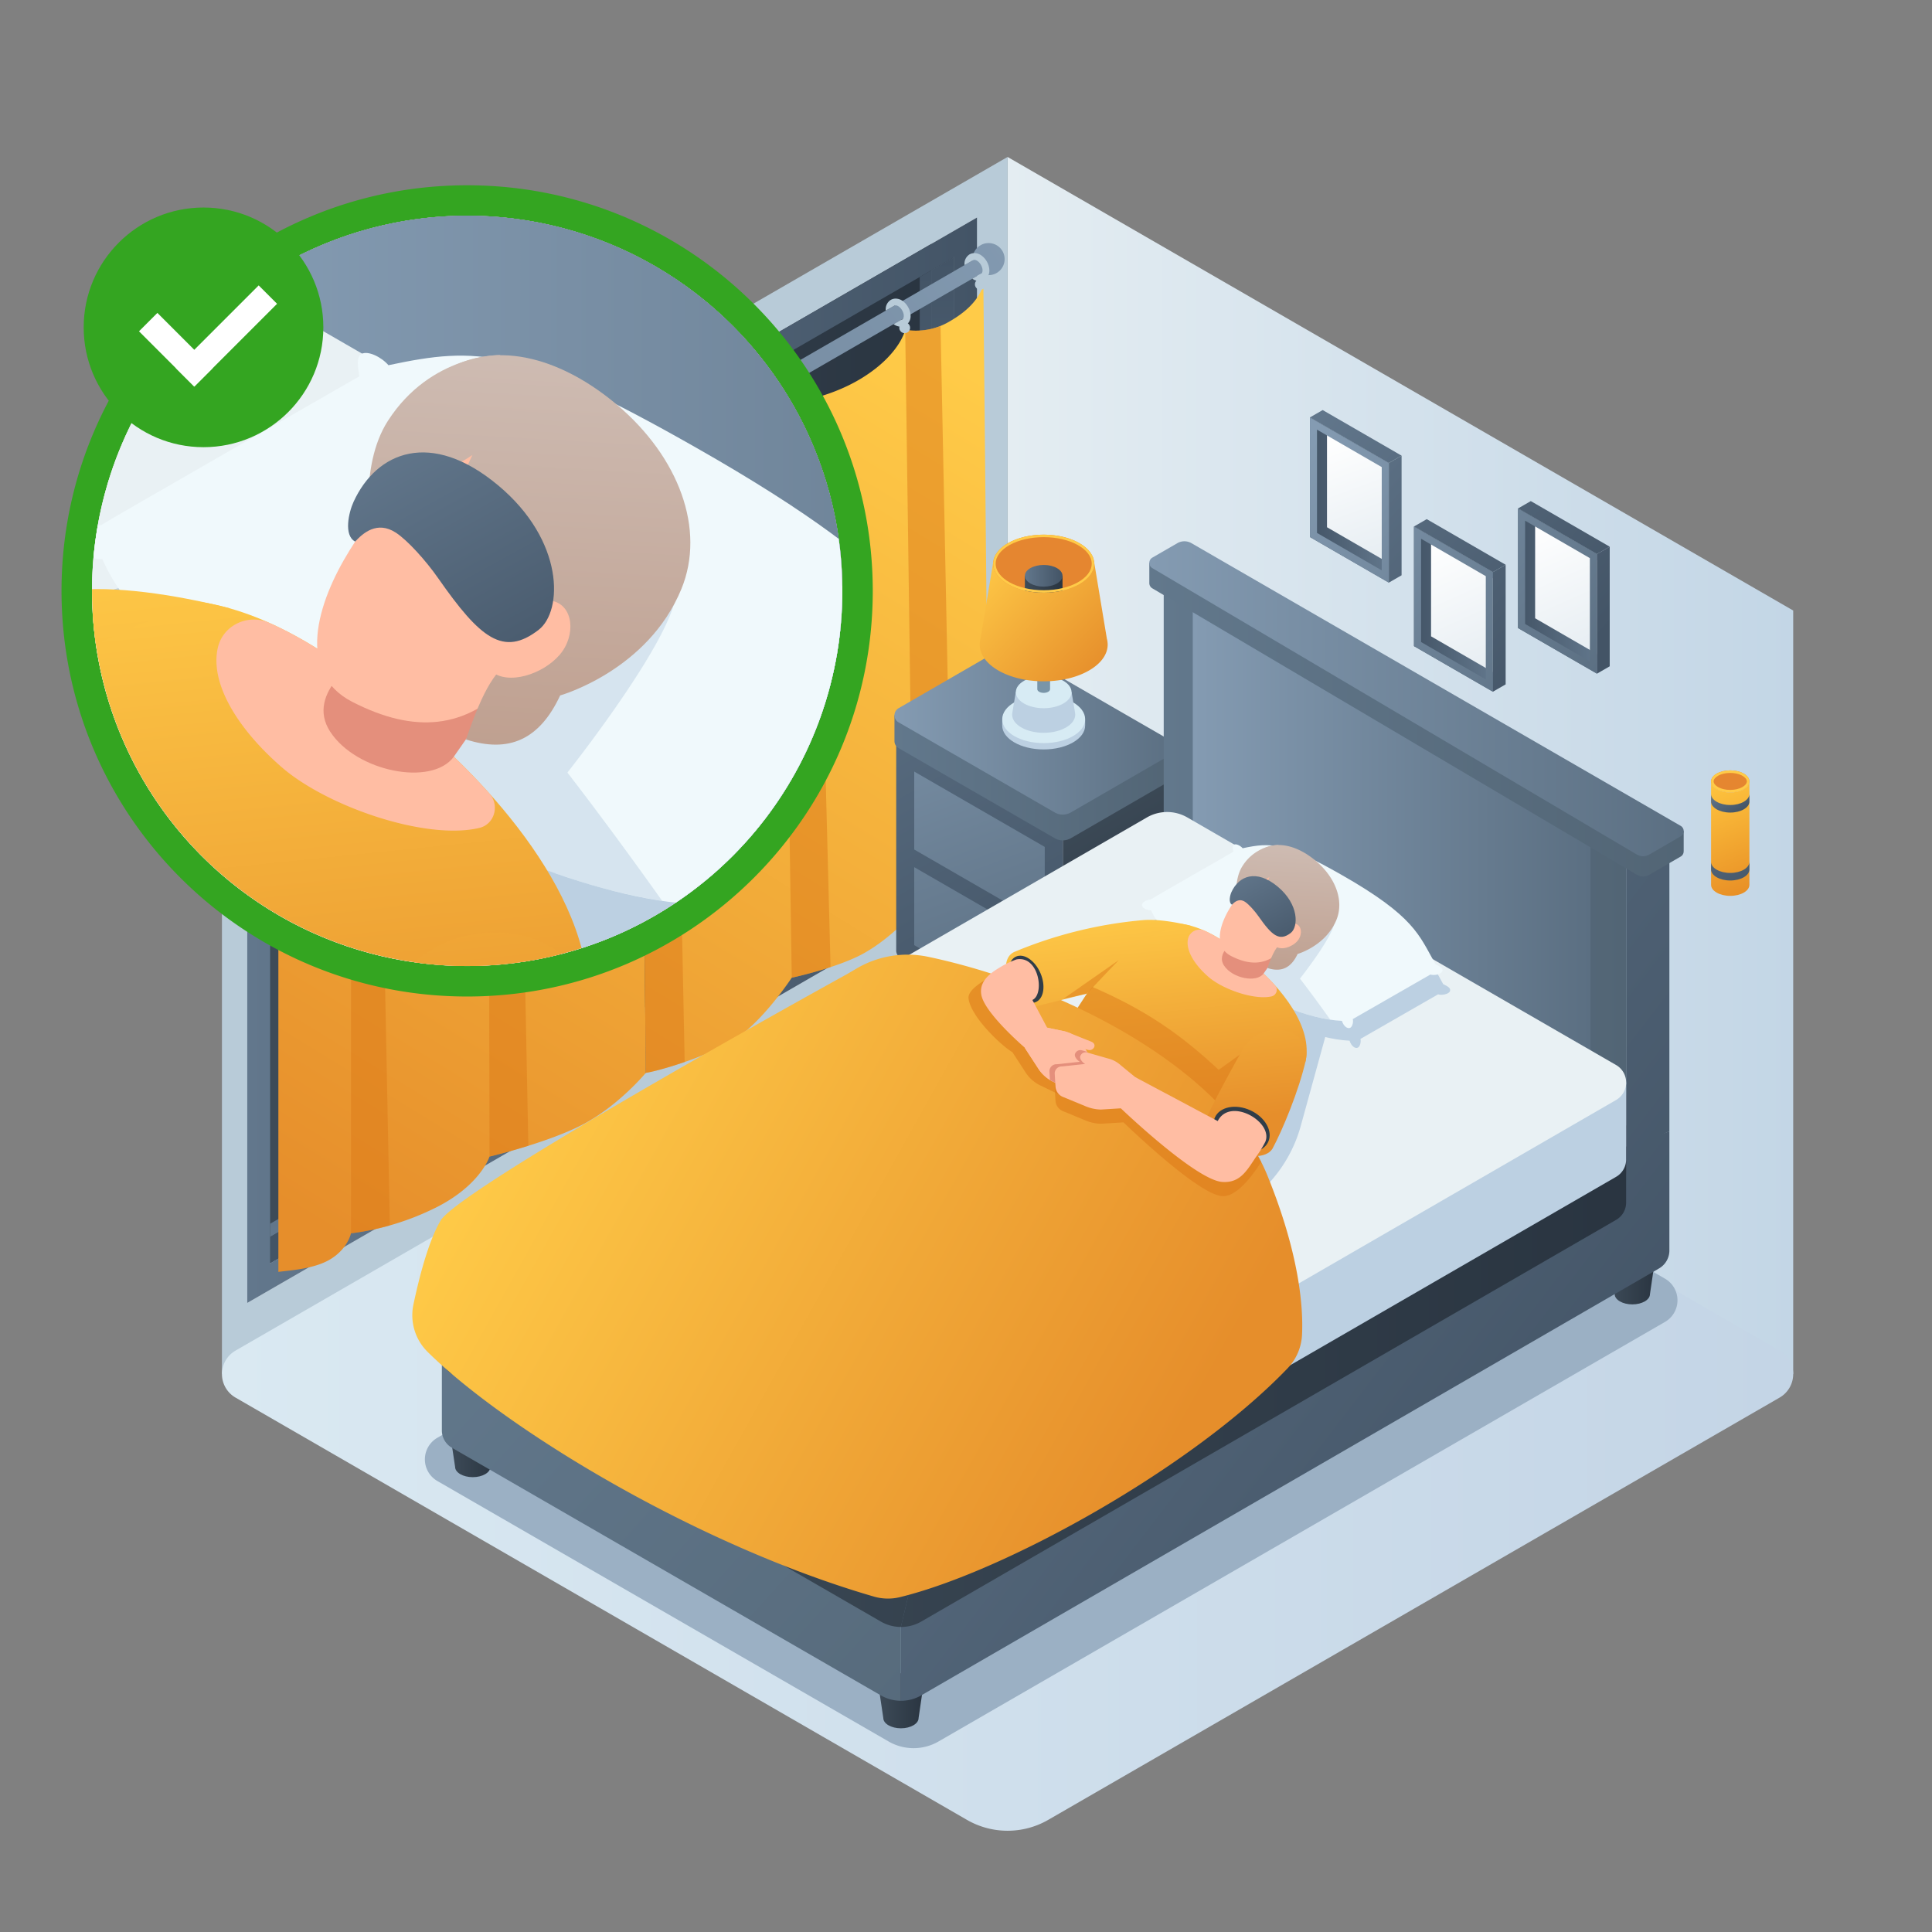 <svg id="Layer_1" data-name="Layer 1" xmlns="http://www.w3.org/2000/svg" xmlns:xlink="http://www.w3.org/1999/xlink" viewBox="0 0 1000 1000">
  <rect x="0" y="0" width="1000" height="1000" fill="#808080" stroke="none"/>
  <defs>
    <style>
      .cls-1 {
        fill: none;
      }

      .cls-2 {
        fill: url(#linear-gradient);
      }

      .cls-3 {
        fill: #b8cbd8;
      }

      .cls-4 {
        fill: url(#linear-gradient-2);
      }

      .cls-5 {
        fill: #9bb0c4;
      }

      .cls-6, .cls-83 {
        fill: #fff;
      }

      .cls-6 {
        opacity: 0.7;
      }

      .cls-7 {
        fill: url(#linear-gradient-3);
      }

      .cls-8 {
        fill: url(#linear-gradient-4);
      }

      .cls-9 {
        fill: url(#linear-gradient-5);
      }

      .cls-10 {
        fill: url(#linear-gradient-6);
      }

      .cls-11 {
        fill: url(#linear-gradient-7);
      }

      .cls-12 {
        fill: url(#linear-gradient-8);
      }

      .cls-13 {
        fill: url(#linear-gradient-9);
      }

      .cls-14 {
        fill: url(#linear-gradient-10);
      }

      .cls-15 {
        fill: url(#linear-gradient-11);
      }

      .cls-16 {
        fill: url(#linear-gradient-12);
      }

      .cls-17, .cls-56 {
        fill: #dd7b19;
      }

      .cls-17, .cls-53 {
        opacity: 0.5;
      }

      .cls-18 {
        fill: url(#linear-gradient-13);
      }

      .cls-19 {
        fill: url(#linear-gradient-14);
      }

      .cls-20 {
        fill: url(#linear-gradient-15);
      }

      .cls-21 {
        fill: url(#linear-gradient-16);
      }

      .cls-22 {
        fill: #2e3e59;
      }

      .cls-23 {
        fill: #4f4f4f;
      }

      .cls-24 {
        fill: url(#linear-gradient-17);
      }

      .cls-25 {
        fill: url(#linear-gradient-18);
      }

      .cls-26 {
        fill: url(#linear-gradient-19);
      }

      .cls-27 {
        fill: url(#linear-gradient-20);
      }

      .cls-28 {
        fill: url(#linear-gradient-21);
      }

      .cls-29 {
        fill: url(#linear-gradient-22);
      }

      .cls-30, .cls-53 {
        fill: #bcd0e2;
      }

      .cls-31 {
        fill: #d7ebf4;
      }

      .cls-32 {
        fill: #7995a8;
      }

      .cls-33 {
        fill: url(#linear-gradient-23);
      }

      .cls-34 {
        fill: #e58630;
      }

      .cls-35 {
        fill: url(#linear-gradient-24);
      }

      .cls-36 {
        fill: url(#linear-gradient-25);
      }

      .cls-37 {
        fill: #ffcb48;
      }

      .cls-38 {
        fill: #34a521;
      }

      .cls-39 {
        fill: #e2e2e2;
      }

      .cls-40 {
        clip-path: url(#clip-path);
      }

      .cls-41 {
        fill: url(#linear-gradient-26);
      }

      .cls-42 {
        fill: url(#linear-gradient-27);
      }

      .cls-43 {
        fill: url(#linear-gradient-28);
      }

      .cls-44 {
        fill: url(#linear-gradient-29);
      }

      .cls-45 {
        fill: url(#linear-gradient-30);
      }

      .cls-46 {
        fill: #541510;
        opacity: 0.3;
      }

      .cls-47 {
        fill: url(#linear-gradient-31);
      }

      .cls-48 {
        fill: #e9f1f4;
      }

      .cls-49 {
        fill: #606060;
      }

      .cls-50 {
        fill: url(#linear-gradient-32);
      }

      .cls-51 {
        fill: url(#linear-gradient-33);
      }

      .cls-52 {
        fill: #f0f9fc;
      }

      .cls-54 {
        fill: url(#linear-gradient-34);
      }

      .cls-55 {
        fill: url(#linear-gradient-35);
      }

      .cls-56 {
        opacity: 0.6;
      }

      .cls-57 {
        fill: url(#linear-gradient-36);
      }

      .cls-58 {
        fill: #ffbda3;
      }

      .cls-59 {
        fill: url(#linear-gradient-37);
      }

      .cls-60 {
        fill: #303d49;
      }

      .cls-61 {
        fill: #e48f7c;
      }

      .cls-62 {
        fill: url(#linear-gradient-38);
      }

      .cls-63 {
        fill: url(#linear-gradient-39);
      }

      .cls-64 {
        fill: url(#linear-gradient-40);
      }

      .cls-65 {
        fill: url(#linear-gradient-41);
      }

      .cls-66 {
        fill: url(#linear-gradient-42);
      }

      .cls-67 {
        fill: url(#linear-gradient-43);
      }

      .cls-68 {
        fill: url(#linear-gradient-44);
      }

      .cls-69 {
        fill: url(#linear-gradient-45);
      }

      .cls-70 {
        fill: url(#linear-gradient-46);
      }

      .cls-71 {
        fill: url(#linear-gradient-47);
      }

      .cls-72 {
        fill: url(#linear-gradient-48);
      }

      .cls-73 {
        fill: url(#linear-gradient-49);
      }

      .cls-74 {
        fill: url(#linear-gradient-50);
      }

      .cls-75 {
        fill: url(#linear-gradient-51);
      }

      .cls-76 {
        fill: url(#linear-gradient-52);
      }

      .cls-77 {
        fill: url(#linear-gradient-53);
      }

      .cls-78 {
        fill: url(#linear-gradient-54);
      }

      .cls-79 {
        fill: url(#linear-gradient-55);
      }

      .cls-80 {
        fill: url(#linear-gradient-56);
      }

      .cls-81 {
        fill: url(#linear-gradient-57);
      }

      .cls-82 {
        fill: url(#linear-gradient-58);
      }

      .cls-84 {
        fill: url(#linear-gradient-59);
      }

      .cls-85 {
        fill: url(#linear-gradient-60);
      }

      .cls-86 {
        fill: url(#linear-gradient-61);
      }

      .cls-87 {
        fill: url(#linear-gradient-62);
      }

      .cls-88 {
        fill: url(#linear-gradient-63);
      }

      .cls-89 {
        fill: url(#linear-gradient-64);
      }

      .cls-90 {
        fill: url(#linear-gradient-65);
      }

      .cls-91 {
        fill: url(#linear-gradient-66);
      }

      .cls-92 {
        fill: url(#linear-gradient-67);
      }

      .cls-93 {
        fill: url(#linear-gradient-68);
      }

      .cls-94 {
        fill: #bcbcbc;
      }

      .cls-95 {
        fill: url(#linear-gradient-69);
      }

      .cls-96 {
        fill: url(#linear-gradient-70);
      }

      .cls-97 {
        fill: url(#linear-gradient-71);
      }

      .cls-98 {
        fill: url(#linear-gradient-72);
      }

      .cls-99 {
        fill: url(#linear-gradient-73);
      }

      .cls-100 {
        fill: #ffbea4;
      }

      .cls-101 {
        fill: url(#linear-gradient-74);
      }

      .cls-102 {
        fill: url(#linear-gradient-75);
      }

      .cls-103 {
        fill: url(#linear-gradient-76);
      }

      .cls-104 {
        fill: url(#linear-gradient-77);
      }
    </style>
    <linearGradient id="linear-gradient" x1="521.509" y1="396.228" x2="928.156" y2="396.228" gradientUnits="userSpaceOnUse">
      <stop offset="0" stop-color="#e4edf2"/>
      <stop offset="1" stop-color="#c3d6e6"/>
    </linearGradient>
    <linearGradient id="linear-gradient-2" x1="114.879" y1="711.22" x2="928.156" y2="711.22" gradientUnits="userSpaceOnUse">
      <stop offset="0" stop-color="#dae9f2"/>
      <stop offset="0.993" stop-color="#c4d5e6"/>
    </linearGradient>
    <linearGradient id="linear-gradient-3" x1="127.997" y1="390.079" x2="493.868" y2="390.079" gradientUnits="userSpaceOnUse">
      <stop offset="0" stop-color="#3e4c59"/>
      <stop offset="1" stop-color="#293440"/>
    </linearGradient>
    <linearGradient id="linear-gradient-4" x1="188.942" y1="640.246" x2="188.942" y2="280.782" gradientUnits="userSpaceOnUse">
      <stop offset="0" stop-color="#62778c"/>
      <stop offset="1" stop-color="#435466"/>
    </linearGradient>
    <linearGradient id="linear-gradient-5" x1="310.897" y1="569.844" x2="310.897" y2="210.363" xlink:href="#linear-gradient-4"/>
    <linearGradient id="linear-gradient-6" x1="432.887" y1="499.433" x2="432.887" y2="139.912" xlink:href="#linear-gradient-4"/>
    <linearGradient id="linear-gradient-7" x1="139.82" y1="393.489" x2="493.868" y2="393.489" gradientUnits="userSpaceOnUse">
      <stop offset="0" stop-color="#435466"/>
      <stop offset="1" stop-color="#62778c"/>
    </linearGradient>
    <linearGradient id="linear-gradient-8" x1="127.975" y1="393.488" x2="505.708" y2="393.488" xlink:href="#linear-gradient-4"/>
    <linearGradient id="linear-gradient-9" x1="243.993" y1="590.324" x2="243.993" y2="273.936" xlink:href="#linear-gradient-4"/>
    <linearGradient id="linear-gradient-10" x1="365.955" y1="519.913" x2="365.955" y2="203.517" xlink:href="#linear-gradient-4"/>
    <linearGradient id="linear-gradient-11" x1="487.933" y1="449.488" x2="487.933" y2="133.093" xlink:href="#linear-gradient-4"/>
    <linearGradient id="linear-gradient-12" x1="428.982" y1="146.551" x2="138.955" y2="619.423" gradientUnits="userSpaceOnUse">
      <stop offset="0" stop-color="#ffcb48"/>
      <stop offset="1" stop-color="#e68e2b"/>
    </linearGradient>
    <linearGradient id="linear-gradient-13" x1="514.46" y1="198.978" x2="224.432" y2="671.849" xlink:href="#linear-gradient-12"/>
    <linearGradient id="linear-gradient-14" x1="540.671" y1="111.295" x2="109.412" y2="450.817" gradientUnits="userSpaceOnUse">
      <stop offset="0" stop-color="#849bb2"/>
      <stop offset="1" stop-color="#5b6f82"/>
    </linearGradient>
    <linearGradient id="linear-gradient-15" x1="522.013" y1="87.595" x2="90.754" y2="427.117" xlink:href="#linear-gradient-14"/>
    <linearGradient id="linear-gradient-16" x1="502.556" y1="62.881" x2="71.297" y2="402.403" xlink:href="#linear-gradient-14"/>
    <linearGradient id="linear-gradient-17" x1="546.233" y1="417.483" x2="605.13" y2="516.466" xlink:href="#linear-gradient-3"/>
    <linearGradient id="linear-gradient-18" x1="424.486" y1="290.301" x2="548.103" y2="513.35" xlink:href="#linear-gradient-4"/>
    <linearGradient id="linear-gradient-19" x1="457.526" y1="308.281" x2="536.354" y2="516.698" xlink:href="#linear-gradient-14"/>
    <linearGradient id="linear-gradient-20" x1="441.151" y1="314.474" x2="519.979" y2="522.891" xlink:href="#linear-gradient-14"/>
    <linearGradient id="linear-gradient-21" x1="462.975" y1="402.596" x2="608.093" y2="402.596" gradientUnits="userSpaceOnUse">
      <stop offset="0" stop-color="#62788c"/>
      <stop offset="1" stop-color="#526575"/>
    </linearGradient>
    <linearGradient id="linear-gradient-22" x1="462.975" y1="378.597" x2="608.093" y2="378.597" xlink:href="#linear-gradient-14"/>
    <linearGradient id="linear-gradient-23" x1="507.414" y1="287.561" x2="570.79" y2="346.459" xlink:href="#linear-gradient-12"/>
    <linearGradient id="linear-gradient-24" x1="530.47" y1="302.409" x2="549.954" y2="302.409" xlink:href="#linear-gradient-3"/>
    <linearGradient id="linear-gradient-25" x1="530.47" y1="298.031" x2="549.954" y2="298.031" xlink:href="#linear-gradient-4"/>
    <clipPath id="clip-path">
      <path class="cls-1" d="M435.985,305.844A194.175,194.175,0,1,1,364.939,155.682,193.785,193.785,0,0,1,435.985,305.844Z"/>
    </clipPath>
    <linearGradient id="linear-gradient-26" x1="791.782" y1="882.157" x2="870.281" y2="882.157" xlink:href="#linear-gradient-3"/>
    <linearGradient id="linear-gradient-27" x1="-95.126" y1="-308.543" x2="1189.344" y2="676.497" xlink:href="#linear-gradient-4"/>
    <linearGradient id="linear-gradient-28" x1="73.419" y1="202.777" x2="821.119" y2="202.777" xlink:href="#linear-gradient-21"/>
    <linearGradient id="linear-gradient-29" x1="120.385" y1="219.243" x2="763.446" y2="219.243" xlink:href="#linear-gradient-14"/>
    <linearGradient id="linear-gradient-30" x1="-643.659" y1="406.731" x2="640.811" y2="1391.771" xlink:href="#linear-gradient-4"/>
    <linearGradient id="linear-gradient-31" x1="-1125.11" y1="1042.748" x2="877.75" y2="1042.748" xlink:href="#linear-gradient-3"/>
    <linearGradient id="linear-gradient-32" x1="50.13" y1="-18.918" x2="914.199" y2="-18.918" xlink:href="#linear-gradient-21"/>
    <linearGradient id="linear-gradient-33" x1="50.125" y1="-52.652" x2="914.199" y2="-52.652" xlink:href="#linear-gradient-14"/>
    <linearGradient id="linear-gradient-34" x1="-28.562" y1="285.058" x2="7.597" y2="639.201" xlink:href="#linear-gradient-12"/>
    <linearGradient id="linear-gradient-35" x1="-979.578" y1="530.184" x2="102.258" y2="1133.657" xlink:href="#linear-gradient-12"/>
    <linearGradient id="linear-gradient-36" x1="-38.317" y1="280.247" x2="0.038" y2="655.9" xlink:href="#linear-gradient-12"/>
    <linearGradient id="linear-gradient-37" x1="192.278" y1="274.068" x2="227.848" y2="622.443" xlink:href="#linear-gradient-12"/>
    <linearGradient id="linear-gradient-38" x1="227.384" y1="175.541" x2="215.154" y2="383.986" gradientUnits="userSpaceOnUse">
      <stop offset="0" stop-color="#cebcb3"/>
      <stop offset="1" stop-color="#bfa090"/>
    </linearGradient>
    <linearGradient id="linear-gradient-39" x1="286.867" y1="179.031" x2="274.636" y2="387.476" xlink:href="#linear-gradient-38"/>
    <linearGradient id="linear-gradient-40" x1="-7775.063" y1="354.985" x2="-7687.129" y2="497.243" gradientTransform="matrix(0.999, 0.05, -0.05, 0.999, 7986.233, 260.316)" xlink:href="#linear-gradient-4"/>
    <linearGradient id="linear-gradient-41" x1="884.477" y1="403.415" x2="909.261" y2="466.269" gradientUnits="userSpaceOnUse">
      <stop offset="0.008" stop-color="#ffc63f"/>
      <stop offset="1" stop-color="#e68a23"/>
    </linearGradient>
    <linearGradient id="linear-gradient-42" x1="891.685" y1="407.351" x2="900.142" y2="420.577" xlink:href="#linear-gradient-4"/>
    <linearGradient id="linear-gradient-43" x1="875.311" y1="416.904" x2="905.096" y2="463.484" xlink:href="#linear-gradient-4"/>
    <linearGradient id="linear-gradient-44" x1="678.019" y1="258.808" x2="718.848" y2="258.808" xlink:href="#linear-gradient-7"/>
    <linearGradient id="linear-gradient-45" x1="690.787" y1="224.971" x2="715.373" y2="292.063" gradientUnits="userSpaceOnUse">
      <stop offset="0" stop-color="#fff"/>
      <stop offset="0.989" stop-color="#e6edf2"/>
    </linearGradient>
    <linearGradient id="linear-gradient-46" x1="669.743" y1="232.625" x2="815.179" y2="365.351" xlink:href="#linear-gradient-14"/>
    <linearGradient id="linear-gradient-47" x1="670.051" y1="221.931" x2="811.458" y2="348.892" xlink:href="#linear-gradient-4"/>
    <linearGradient id="linear-gradient-48" x1="682.198" y1="208.402" x2="823.605" y2="335.363" xlink:href="#linear-gradient-4"/>
    <linearGradient id="linear-gradient-49" x1="731.882" y1="315.272" x2="772.711" y2="315.272" xlink:href="#linear-gradient-7"/>
    <linearGradient id="linear-gradient-50" x1="741.585" y1="280.455" x2="771.841" y2="348.254" xlink:href="#linear-gradient-45"/>
    <linearGradient id="linear-gradient-51" x1="666.104" y1="236.612" x2="811.54" y2="369.338" xlink:href="#linear-gradient-14"/>
    <linearGradient id="linear-gradient-52" x1="666.022" y1="226.417" x2="807.43" y2="353.379" xlink:href="#linear-gradient-4"/>
    <linearGradient id="linear-gradient-53" x1="678.169" y1="212.888" x2="819.577" y2="339.85" xlink:href="#linear-gradient-4"/>
    <linearGradient id="linear-gradient-54" x1="785.745" y1="305.926" x2="826.574" y2="305.926" xlink:href="#linear-gradient-7"/>
    <linearGradient id="linear-gradient-55" x1="795.448" y1="271.109" x2="825.704" y2="338.908" xlink:href="#linear-gradient-45"/>
    <linearGradient id="linear-gradient-56" x1="695.233" y1="204.694" x2="840.669" y2="337.419" xlink:href="#linear-gradient-14"/>
    <linearGradient id="linear-gradient-57" x1="694.709" y1="194.467" x2="836.117" y2="321.428" xlink:href="#linear-gradient-4"/>
    <linearGradient id="linear-gradient-58" x1="706.856" y1="180.938" x2="848.263" y2="307.899" xlink:href="#linear-gradient-4"/>
    <linearGradient id="linear-gradient-59" x1="832.29" y1="660.913" x2="857.418" y2="660.913" xlink:href="#linear-gradient-3"/>
    <linearGradient id="linear-gradient-60" x1="232.095" y1="750.337" x2="257.222" y2="750.337" xlink:href="#linear-gradient-3"/>
    <linearGradient id="linear-gradient-61" x1="453.731" y1="880.323" x2="478.859" y2="880.323" xlink:href="#linear-gradient-3"/>
    <linearGradient id="linear-gradient-62" x1="548.389" y1="279.768" x2="959.55" y2="595.081" xlink:href="#linear-gradient-4"/>
    <linearGradient id="linear-gradient-63" x1="602.341" y1="443.442" x2="841.681" y2="443.442" xlink:href="#linear-gradient-21"/>
    <linearGradient id="linear-gradient-64" x1="617.375" y1="448.713" x2="823.22" y2="448.713" xlink:href="#linear-gradient-14"/>
    <linearGradient id="linear-gradient-65" x1="372.803" y1="508.728" x2="783.964" y2="824.041" xlink:href="#linear-gradient-4"/>
    <linearGradient id="linear-gradient-66" x1="242.559" y1="640.814" x2="598.182" y2="961.502" xlink:href="#linear-gradient-21"/>
    <linearGradient id="linear-gradient-67" x1="218.69" y1="712.318" x2="859.809" y2="712.318" xlink:href="#linear-gradient-3"/>
    <linearGradient id="linear-gradient-68" x1="218.69" y1="725.918" x2="859.809" y2="725.918" xlink:href="#linear-gradient-3"/>
    <linearGradient id="linear-gradient-69" x1="594.886" y1="372.477" x2="871.476" y2="372.477" xlink:href="#linear-gradient-21"/>
    <linearGradient id="linear-gradient-70" x1="594.885" y1="361.679" x2="871.476" y2="361.679" xlink:href="#linear-gradient-14"/>
    <linearGradient id="linear-gradient-71" x1="569.697" y1="469.78" x2="581.271" y2="583.142" xlink:href="#linear-gradient-12"/>
    <linearGradient id="linear-gradient-72" x1="265.275" y1="548.246" x2="611.572" y2="741.418" xlink:href="#linear-gradient-12"/>
    <linearGradient id="linear-gradient-73" x1="566.574" y1="468.24" x2="578.852" y2="588.488" xlink:href="#linear-gradient-12"/>
    <linearGradient id="linear-gradient-74" x1="640.388" y1="466.263" x2="651.774" y2="577.778" xlink:href="#linear-gradient-12"/>
    <linearGradient id="linear-gradient-75" x1="651.625" y1="434.724" x2="647.71" y2="501.447" xlink:href="#linear-gradient-38"/>
    <linearGradient id="linear-gradient-76" x1="670.666" y1="435.841" x2="666.751" y2="502.565" xlink:href="#linear-gradient-38"/>
    <linearGradient id="linear-gradient-77" x1="-7323.766" y1="556.239" x2="-7295.618" y2="601.776" gradientTransform="matrix(0.999, 0.05, -0.05, 0.999, 7986.233, 260.316)" xlink:href="#linear-gradient-4"/>
  </defs>
  <g>
    <g>
      <polygon class="cls-2" points="521.509 81.236 928.156 316.004 928.156 711.22 521.509 476.43 521.509 81.236"/>
      <polygon class="cls-3" points="521.525 81.236 114.879 316.004 114.879 711.22 521.525 476.43 521.525 81.236"/>
    </g>
    <path class="cls-4" d="M121.896,723.386l378.581,218.564a42.101,42.101,0,0,0,42.101-.001l378.561-218.567a14.034,14.034,0,0,0,0-24.307L542.561,480.491a42.101,42.101,0,0,0-42.104.001l-378.562,218.587A14.034,14.034,0,0,0,121.896,723.386Z"/>
    <path class="cls-5" d="M226.381,766.568,459.936,901.383a25.843,25.843,0,0,0,25.846-.002l376.022-217.163a12.922,12.922,0,0,0-.001-22.38L628.331,527.042a25.843,25.843,0,0,0-25.845-.001l-376.106,217.145A12.922,12.922,0,0,0,226.381,766.568Z"/>
  </g>
  <g>
    <g>
      <g>
        <g>
          <path class="cls-6" d="M127.975,674.405,502.154,458.383a7.108,7.108,0,0,0,3.554-6.156V112.571L127.975,330.666Z"/>
          <path class="cls-7" d="M493.868,449.486,139.82,653.893l-11.822-6.823V330.685L482.045,126.266l11.822,6.823Z"/>
          <polygon class="cls-8" points="238.064 280.782 238.064 583.528 139.82 640.246 139.821 633.398 232.141 580.112 232.141 284.202 238.064 280.782"/>
          <polygon class="cls-9" points="360.027 210.363 360.008 513.124 261.767 569.844 261.767 562.996 354.085 509.712 354.085 213.774 360.027 210.363"/>
          <polygon class="cls-10" points="482.045 139.912 482.005 442.698 383.73 499.433 383.73 492.586 476.047 439.302 476.047 143.375 482.045 139.912"/>
          <polygon class="cls-11" points="493.868 133.09 493.862 449.492 139.821 653.888 139.82 640.246 482.045 442.675 482.045 139.912 493.868 133.09"/>
          <path class="cls-12" d="M127.975,330.666v343.739L502.154,458.383a7.108,7.108,0,0,0,3.554-6.156V112.571ZM371.883,203.517V519.913l-110.116,63.573v-316.389Zm-232.063,133.988,110.1-63.57V590.324L139.821,653.888Zm354.041,111.986-110.132,63.582V196.678l110.132-63.588Z"/>
        </g>
        <polygon class="cls-13" points="249.921 590.324 238.064 583.528 238.064 280.782 249.921 273.936 249.921 590.324"/>
        <polygon class="cls-14" points="371.883 519.913 360.027 513.117 360.027 210.363 371.883 203.517 371.883 519.913"/>
      </g>
      <polygon class="cls-15" points="493.862 449.488 482.005 442.698 482.045 139.912 493.862 133.093 493.862 449.488"/>
    </g>
    <g>
      <path class="cls-16" d="M331.331,249.513l2.94,305.792s-13.496,16.334-31.561,26.15-49.342,17.194-49.342,17.194-4.554,14.569-27.246,26.139a136.775,136.775,0,0,1-44.439,13.573s-1.851,8.736-11.921,14.121c-8.35,4.438-20.1,5.09-25.679,5.844V356.728s10.757,2.012,25.268-5.598,12.331-14.109,12.331-14.109,27.145-3.187,43.431-12.765,27.713-28.497,27.713-28.497a158.188,158.188,0,0,0,43.613-12.821C318.05,272.713,326.121,254.408,331.331,249.513Z"/>
      <path class="cls-17" d="M195.831,334.553c-8.099,1.757-14.148,2.468-14.148,2.468a4.666,4.666,0,0,1,0,2.066V638.362a122.988,122.988,0,0,0,20.095-4.107Z"/>
      <path class="cls-17" d="M253.482,598.622c.068-.016.164-.039.292-.07l.01-.002c.124-.03.28-.068.457-.111l.11-.027c.167-.041.349-.086.555-.137l.119-.03c.224-.056.466-.117.731-.184l.088-.022q.425-.108.914-.233l.092-.024c.317-.081.655-.169,1.009-.261l.185-.048q.539-.141,1.131-.298l.13-.034q.65-.173,1.356-.363l.031-.008c3.474-.938,7.928-2.199,12.789-3.72L267.486,292.954a139.274,139.274,0,0,1-14.66,2.806h-0l.541,302.89.102-.024Z"/>
      <path class="cls-18" d="M508.994,147.984l2.954,301.504c0,3.759-5.001,9.47-15.527,14.845a84.12,84.12,0,0,1-23.69,7.796s-10.573,12.807-25.466,21.204c-13.399,7.556-37.461,12.736-37.461,12.736s-15.483,23.527-30.609,32.604-39.346,15.877-44.925,16.632l-2.94-305.792s27.736-3.787,42.966-12.67c15.359-8.958,31.029-27.835,31.029-27.835s21.916-1.502,41.268-13.632,21.946-24.662,21.946-24.662a34.031,34.031,0,0,0,22.698-4.19C502.991,159.806,506.779,153.387,508.994,147.984Z"/>
      <path class="cls-17" d="M348.271,246.232c-9.385,2.248-16.94,3.282-16.94,3.282l2.94,305.792c2.921-.395,10.953-2.449,20.112-5.617Z"/>
      <path class="cls-17" d="M422.281,205.817a95.395,95.395,0,0,1-16.955,3.192l4.479,297.061s9.621-2.073,20.083-5.506Z"/>
      <path class="cls-17" d="M486.825,168.737a36.123,36.123,0,0,1-18.284,1.977L472.731,472.129a84.269,84.269,0,0,0,20.102-6.094Z"/>
    </g>
    <g>
      <g>
        <circle class="cls-19" cx="511.686" cy="134.115" r="8.309"/>
        <path class="cls-20" d="M510.65,139.986,145.016,351.13l-4.048-7.012L506.616,132.967l.002.003a2.039,2.039,0,0,1,2.012.214,6.329,6.329,0,0,1,2.872,4.954A1.986,1.986,0,0,1,510.65,139.986Z"/>
        <path class="cls-3" d="M512.046,139.184a9.877,9.877,0,0,0-1.298-3.859,9.537,9.537,0,0,0-2.807-3.123,6.336,6.336,0,0,0-3.579-1.193,5.139,5.139,0,0,0-2.509.649,5.674,5.674,0,0,0-2.596,5.561l4.35-2.509a1.385,1.385,0,0,1,.755-.193c1.087,0,2.438.982,3.35,2.561.965,1.666,1.105,3.438.439,4.35a1.384,1.384,0,0,1-.439.403,1.214,1.214,0,0,1-.544.158l-3.877,2.245a6.193,6.193,0,0,0,3.666,1.298,4.922,4.922,0,0,0,2.508-.667,5.464,5.464,0,0,0,2.614-4.929C512.081,139.693,512.064,139.43,512.046,139.184Z"/>
        <path class="cls-3" d="M471.281,162.732a9.877,9.877,0,0,0-1.298-3.859,9.537,9.537,0,0,0-2.807-3.123,6.336,6.336,0,0,0-3.579-1.193,5.139,5.139,0,0,0-2.509.649,5.674,5.674,0,0,0-2.596,5.561l4.35-2.509a1.385,1.385,0,0,1,.755-.193c1.087,0,2.438.982,3.35,2.561.965,1.666,1.105,3.438.439,4.35a1.384,1.384,0,0,1-.439.403,1.214,1.214,0,0,1-.544.158l-3.877,2.245a6.193,6.193,0,0,0,3.666,1.298,4.922,4.922,0,0,0,2.508-.667,5.464,5.464,0,0,0,2.614-4.929C471.316,163.241,471.298,162.978,471.281,162.732Z"/>
      </g>
      <circle class="cls-3" cx="507.416" cy="147.172" r="2.799"/>
      <circle class="cls-3" cx="468.269" cy="169.65" r="2.799"/>
      <path class="cls-3" d="M409.116,198.614a9.878,9.878,0,0,0-1.298-3.859,9.537,9.537,0,0,0-2.807-3.123,6.336,6.336,0,0,0-3.579-1.193,5.14,5.14,0,0,0-2.509.649,5.674,5.674,0,0,0-2.596,5.561l4.35-2.509a1.385,1.385,0,0,1,.755-.193c1.087,0,2.438.982,3.35,2.561.965,1.666,1.105,3.438.439,4.35a1.384,1.384,0,0,1-.439.403,1.214,1.214,0,0,1-.544.158l-3.877,2.245a6.193,6.193,0,0,0,3.666,1.298,4.922,4.922,0,0,0,2.508-.667,5.464,5.464,0,0,0,2.614-4.929C409.151,199.123,409.133,198.86,409.116,198.614Z"/>
      <circle class="cls-3" cx="405.528" cy="206.674" r="2.799"/>
      <path class="cls-3" d="M338.087,239.635a9.877,9.877,0,0,0-1.298-3.859,9.537,9.537,0,0,0-2.807-3.123,6.336,6.336,0,0,0-3.579-1.193,5.139,5.139,0,0,0-2.509.649,5.674,5.674,0,0,0-2.596,5.561l4.35-2.509a1.385,1.385,0,0,1,.755-.193c1.087,0,2.438.982,3.35,2.561.965,1.666,1.105,3.438.439,4.35a1.384,1.384,0,0,1-.439.403,1.214,1.214,0,0,1-.544.158l-3.877,2.245a6.193,6.193,0,0,0,3.666,1.298,4.922,4.922,0,0,0,2.508-.667,5.464,5.464,0,0,0,2.614-4.929C338.122,240.144,338.105,239.881,338.087,239.635Z"/>
      <circle class="cls-3" cx="333.491" cy="247.861" r="2.799"/>
      <path class="cls-3" d="M332.136,243.057a9.877,9.877,0,0,0-1.298-3.859,9.537,9.537,0,0,0-2.807-3.123,6.336,6.336,0,0,0-3.579-1.193,5.139,5.139,0,0,0-2.509.649,5.674,5.674,0,0,0-2.596,5.561l4.35-2.509a1.385,1.385,0,0,1,.755-.193c1.087,0,2.438.982,3.35,2.561.965,1.666,1.105,3.438.439,4.35a1.384,1.384,0,0,1-.439.403,1.214,1.214,0,0,1-.544.158l-3.877,2.245a6.193,6.193,0,0,0,3.666,1.298,4.922,4.922,0,0,0,2.508-.667,5.464,5.464,0,0,0,2.614-4.929C332.171,243.566,332.153,243.303,332.136,243.057Z"/>
      <circle class="cls-3" cx="330.006" cy="249.941" r="2.799"/>
      <path class="cls-3" d="M256.959,286.485a9.877,9.877,0,0,0-1.298-3.859,9.537,9.537,0,0,0-2.807-3.123,6.336,6.336,0,0,0-3.579-1.193,5.14,5.14,0,0,0-2.509.649,5.674,5.674,0,0,0-2.596,5.561l4.35-2.509a1.385,1.385,0,0,1,.755-.193c1.087,0,2.438.982,3.35,2.561.965,1.666,1.105,3.438.439,4.35a1.384,1.384,0,0,1-.439.403,1.214,1.214,0,0,1-.544.158l-3.877,2.245a6.193,6.193,0,0,0,3.666,1.298,4.922,4.922,0,0,0,2.508-.667,5.464,5.464,0,0,0,2.614-4.929C256.994,286.994,256.977,286.731,256.959,286.485Z"/>
      <circle class="cls-3" cx="253.371" cy="294.544" r="2.799"/>
      <path class="cls-3" d="M185.37,327.875a9.877,9.877,0,0,0-1.298-3.859,9.537,9.537,0,0,0-2.807-3.123,6.336,6.336,0,0,0-3.579-1.193,5.139,5.139,0,0,0-2.509.649,5.674,5.674,0,0,0-2.596,5.561l4.35-2.509a1.385,1.385,0,0,1,.755-.193c1.087,0,2.438.982,3.35,2.561.965,1.666,1.105,3.438.439,4.35a1.385,1.385,0,0,1-.439.403,1.214,1.214,0,0,1-.544.158l-3.877,2.245a6.193,6.193,0,0,0,3.666,1.298,4.922,4.922,0,0,0,2.508-.667,5.464,5.464,0,0,0,2.614-4.929C185.405,328.384,185.387,328.121,185.37,327.875Z"/>
      <circle class="cls-3" cx="181.782" cy="335.935" r="2.799"/>
      <path class="cls-3" d="M149.475,348.531a9.878,9.878,0,0,0-1.298-3.859,9.537,9.537,0,0,0-2.807-3.123,6.336,6.336,0,0,0-3.579-1.193,5.139,5.139,0,0,0-2.509.649,5.674,5.674,0,0,0-2.596,5.561l4.35-2.509a1.385,1.385,0,0,1,.755-.193c1.087,0,2.438.982,3.35,2.561.965,1.666,1.105,3.438.439,4.35a1.384,1.384,0,0,1-.439.403,1.214,1.214,0,0,1-.544.158l-3.877,2.245a6.193,6.193,0,0,0,3.666,1.298,4.922,4.922,0,0,0,2.508-.667,5.464,5.464,0,0,0,2.614-4.929C149.511,349.04,149.493,348.777,149.475,348.531Z"/>
      <circle class="cls-3" cx="145.887" cy="356.59" r="2.799"/>
    </g>
    <circle class="cls-21" cx="138.013" cy="349.879" r="8.309"/>
  </g>
  <g>
    <g>
      <path class="cls-22" d="M541.213,529.417l2.279,16.95c0,2.092,2.951,3.788,6.592,3.788s6.592-1.696,6.592-3.788l2.288-16.95Z"/>
      <path class="cls-23" d="M587.589,502.669l2.279,16.95c0,2.092,2.951,3.788,6.592,3.788s6.592-1.696,6.592-3.788l2.288-16.95Z"/>
      <path class="cls-22" d="M466.414,485.922l2.279,16.95c0,2.092,2.951,3.788,6.592,3.788s6.592-1.696,6.592-3.788l2.288-16.95Z"/>
      <path class="cls-24" d="M607.189,401.018V508.747a4.149,4.149,0,0,1-2.072,3.608l-50.869,29.411a8.298,8.298,0,0,1-4.161,1.105V385.214Z"/>
      <path class="cls-25" d="M550.088,385.214V542.871a8.299,8.299,0,0,1-4.161-1.105l-79.966-46.158A4.13,4.13,0,0,1,463.873,492V384.271Z"/>
      <polygon class="cls-26" points="473.2 399.36 473.2 439.712 540.761 478.712 540.761 438.36 473.2 399.36"/>
      <polygon class="cls-27" points="473.2 448.84 473.2 489.207 540.761 528.207 540.761 487.839 473.2 448.84"/>
      <path class="cls-28" d="M462.975,370.223v13.335a4.162,4.162,0,0,0,2.099,3.637l80.812,46.645a8.403,8.403,0,0,0,8.411,0l51.698-29.898a4.162,4.162,0,0,0,2.099-3.637v-13.335Z"/>
      <path class="cls-29" d="M605.994,383.333l-80.812-46.645a8.403,8.403,0,0,0-8.411,0L465.074,366.586a4.201,4.201,0,0,0,0,7.274l80.812,46.645a8.403,8.403,0,0,0,8.411,0l51.698-29.898A4.201,4.201,0,0,0,605.994,383.333Z"/>
    </g>
    <g>
      <g>
        <g>
          <path class="cls-30" d="M561.079,372.685c-2.236-5.456-10.719-9.522-20.868-9.522s-18.631,4.065-20.868,9.522h-.595v2.851c0,6.833,9.609,12.372,21.463,12.372s21.463-5.539,21.463-12.372V372.685Z"/>
          <ellipse class="cls-31" cx="540.212" cy="372.265" rx="21.463" ry="12.372"/>
          <path class="cls-30" d="M556.459,369.089h.012l-.025-.15-.004-.024-1.818-10.868h-28.824l-1.806,10.822c-.008.042-.014.085-.021.128l-.015.093h.007a5.514,5.514,0,0,0-.07.799c0,5.195,7.306,9.405,16.317,9.405s16.317-4.211,16.317-9.405A5.513,5.513,0,0,0,556.459,369.089Z"/>
          <ellipse class="cls-31" cx="540.212" cy="358.257" rx="14.412" ry="8.308"/>
        </g>
        <path class="cls-32" d="M536.905,334.962v21.763c0,1.053,1.481,1.906,3.307,1.906s3.307-.853,3.307-1.906V334.962Z"/>
      </g>
      <g>
        <path class="cls-33" d="M573.231,332.221h.002l-.005-.027a11.403,11.403,0,0,0-.306-1.561L566.255,290.478H514.163l-6.667,40.177a11.397,11.397,0,0,0-.294,1.501l-.013.065h.004a11.142,11.142,0,0,0-.098,1.396c0,10.512,14.827,19.033,33.117,19.033,18.29,0,33.117-8.521,33.117-19.033A11.112,11.112,0,0,0,573.231,332.221Z"/>
        <ellipse class="cls-34" cx="540.212" cy="291.762" rx="26.144" ry="15.025"/>
        <path class="cls-35" d="M530.47,305.697a44.103,44.103,0,0,0,19.484,0v-7.666H530.47Z"/>
        <ellipse class="cls-36" cx="540.212" cy="298.031" rx="9.742" ry="5.616"/>
        <path class="cls-37" d="M540.212,278.025c13.705,0,24.855,6.162,24.855,13.736s-11.15,13.737-24.855,13.737-24.855-6.162-24.855-13.737,11.15-13.736,24.855-13.736m0-1.289c-14.439,0-26.144,6.727-26.144,15.025,0,8.298,11.705,15.025,26.144,15.025s26.144-6.727,26.144-15.025c0-8.298-11.705-15.025-26.144-15.025Z"/>
      </g>
    </g>
  </g>
  <g>
    <path class="cls-38" d="M241.792,113.44a191.749,191.749,0,1,1-74.887,15.113,191.184,191.184,0,0,1,74.887-15.113m0-17.542c-115.951,0-209.947,93.997-209.947,209.948S125.841,515.793,241.792,515.793c115.951,0,209.948-93.997,209.948-209.948S357.743,95.898,241.792,95.898Z"/>
    <circle class="cls-39" cx="241.792" cy="305.846" r="194.193"/>
    <path class="cls-39" d="M435.985,305.844A194.175,194.175,0,1,1,364.939,155.682,193.785,193.785,0,0,1,435.985,305.844Z"/>
  </g>
  <g class="cls-40">
    <g>
      <g>
        <path class="cls-41" d="M791.782,837.667,802.596,910.011c0,9.189,12.777,16.637,28.538,16.637s28.538-7.448,28.538-16.637l10.61-72.344Z"/>
        <polygon class="cls-42" points="891.058 646.799 891.058 164.588 821.119 205.098 821.119 677.27 891.058 646.799"/>
        <g>
          <polygon class="cls-43" points="73.419 -236.882 73.419 254.349 821.119 642.437 821.119 205.098 73.419 -236.882"/>
          <polygon class="cls-44" points="120.385 -208.981 120.385 427.909 763.446 647.467 763.446 171.145 120.385 -208.981"/>
          <path class="cls-45" d="M891.058,646.799,891.049,838.232c0,11.458-4.764,23.336-16.273,30.005L-318.635,1558.835a65.499,65.499,0,0,1-32.956,8.762V1085.234Z"/>
          <g>
            <path class="cls-46" d="M821.119,588.506V711.601l-.033-.033a32.355,32.355,0,0,1-16.249,29.719L-318.644,1390.729a65.17,65.17,0,0,1-32.956,8.762l172.076-726.012Z"/>
            <path class="cls-47" d="M821.119,637.255V760.349l-.033-.033a32.355,32.355,0,0,1-16.249,29.719L-318.644,1439.478a65.17,65.17,0,0,1-32.956,8.762l172.076-726.012Z"/>
            <path class="cls-30" d="M821.119,567.614V690.708l-.033-.033a32.355,32.355,0,0,1-16.249,29.719L-318.644,1369.837a65.17,65.17,0,0,1-32.956,8.762l.317-159.848Z"/>
            <path class="cls-48" d="M-1077.489,845.268l693.446,400.343a65.389,65.389,0,0,0,65.395-.005L804.832,596.164c21.792-12.586,21.791-44.041-.002-56.625L111.595,139.245a65.389,65.389,0,0,0-65.392-.002L-1077.489,788.64C-1099.286,801.224-1099.286,832.685-1077.489,845.268Z"/>
          </g>
          <polygon class="cls-49" points="134.838 -272.39 891.058 164.588 821.119 205.098 73.419 -236.882 134.838 -272.39"/>
          <path class="cls-50" d="M914.199,161.334,50.13-272.517v32.688l.008-.003a9.708,9.708,0,0,0,4.804,8.592l783.583,463.191a19.617,19.617,0,0,0,19.814.088l50.967-29.521a9.677,9.677,0,0,0,4.822-9.05l.07.037Z"/>
          <path class="cls-51" d="M118.317-304.22l790.981,457.064a9.808,9.808,0,0,1,.009,16.98l-50.967,29.521a19.617,19.617,0,0,1-19.814-.088L54.943-263.934a9.808,9.808,0,0,1,.082-16.935l40.388-23.349A22.886,22.886,0,0,1,118.317-304.22Z"/>
        </g>
      </g>
      <g>
        <g>
          <path class="cls-30" d="M64.727,303.842c.684-.738,133.655-77.005,133.655-77.005-.692-4.617-1.792-10.079,1.178-11.623,3.371-1.752,10.272,1.647,13.898,5.867,46.132-9.74,67.342-9.573,159.111,42.601,118.933,67.619,126.155,97.894,152.779,145.121,8.278,3.931,12.691,6.589,10.8,11.542-1.751,4.585-13.274,6.958-19.098,4.933L391.564,497.333c1.196,5.303-.826,12.402-4.166,14.073-4.389,2.197-10.667-2.356-13.473-11.191l-.003-.007c-54.706-2.267-129.195-35.576-178.64-66.756C154.192,407.539,84.245,365.889,65.405,321.453c-7.262-.017-14.341-3.646-14.617-8.243C50.509,308.533,57.334,304.625,64.727,303.842Z"/>
          <path class="cls-30" d="M336.598,487.091,294.986,638.133a223.528,223.528,0,0,1-47.82,88.442l-6.664,7.559L130.552,594.286,305.062,472.805Z"/>
          <path class="cls-52" d="M52.329,271.789c.684-.738,133.655-77.005,133.655-77.005-.692-4.617-1.792-10.079,1.178-11.623,3.371-1.752,10.272,1.647,13.898,5.867,46.132-9.74,67.342-9.573,159.111,42.601C479.104,299.248,486.326,329.523,512.95,376.751c8.278,3.931,12.691,6.589,10.8,11.542-1.751,4.585-13.274,6.958-19.098,4.933L379.166,465.279c1.196,5.303-.826,12.402-4.166,14.073-4.389,2.197-10.667-2.356-13.473-11.191l-.003-.007c-54.706-2.267-129.195-35.576-178.64-66.756C141.793,375.486,71.847,333.836,53.007,289.399c-7.262-.017-14.341-3.646-14.617-8.243C38.111,276.48,44.936,272.572,52.329,271.789Z"/>
          <path class="cls-53" d="M348.646,313.314s-15.585-9.928-16.088-25.555l-79.217,10.846-32.6,94.931,33.234,53.175,33.913,5.473c1.93.671,3.856,1.314,5.781,1.952l.012.016.012-.008a298.415,298.415,0,0,0,49.032,12.148c-27.866-39.256-49.045-66.409-49.045-66.409S340.076,341.454,348.646,313.314Z"/>
          <path class="cls-54" d="M220.405,378.493C160.165,326.742,83.598,269.836.778,351.033-23.612,383.348-47.644,418.566-71.407,455.971l-207.008,56.217C-392.288,582.418-173.572,700.886-72.027,697.566L86.202,640.354,302.339,535.206C316.328,477.691,261.385,413.698,220.405,378.493Z"/>
          <path class="cls-17" d="M216.879,508.05l-54.597,39.349C100.179,489.358,42.885,449.798-43.202,412.767l-24.241,36.816L-267.667,506.571c-124.621,75.848,94.095,194.314,195.641,190.994L62.7,619.609l105.237-3.036,21.28-19.771Z"/>
          <path class="cls-55" d="M-438.665,392.604l15.243-8.969a162.475,162.475,0,0,1,115.787-19.082C-96.483,408.916,169.74,542.519,241.219,718.598,293.521,847.434,299.18,933.072,297.029,976.252a83.744,83.744,0,0,1-23.413,53.833c-155.914,162.381-458.111,328.745-626.533,369.882a81.791,81.791,0,0,1-42.195-.837c-288.124-83.593-596.188-271.628-721.741-395.701a83.3,83.3,0,0,1-22.959-76.463c8.676-41.19,23.963-102.21,43.971-135.84C-1063.748,737.18-438.665,392.604-438.665,392.604Z"/>
          <path class="cls-56" d="M-89.678,614.06l36.854,15.22c7.018,2.898,17.024,5.419,24.681,5.259l36.433-2.245c36.418,34.719,125.899,116.87,159.677,119.283,21.044,1.503,44.559-26.422,63.049-55.242-14.353-28.237-33.637-55.281-56.772-80.926l-13.018,32.968L22.462,578.132,3.99,562.979a46.962,46.962,0,0,0-20.369-10.929l-34.187-9.808a9.209,9.209,0,0,0-10.995,6.13c-1.364,4.259,3.953,10.364,7.913,12.445l-37.244,4.011a11.348,11.348,0,0,0-11.942,12.031l1.27,20.568A19.282,19.282,0,0,0-89.678,614.06Z"/>
          <path class="cls-57" d="M40.346,305.266c-64.807,5.083-136.393,21.735-207.248,50.915-35.627,13.747-.532,96.512,34.696,88.27l81.475-20.351c56.262-67.371,114.641-111.767,170.121-109.098C96.739,309.149,64.616,303.363,40.346,305.266Z"/>
          <path class="cls-17" d="M.778,369.928c-22.077,22.43-44.321,46.869-51.508,54.172l-38.094,8.385Z"/>
          <path class="cls-58" d="M3.99,540.02A46.964,46.964,0,0,0-16.378,529.09l-34.187-9.808a9.21,9.21,0,0,0-10.995,6.129v0c-1.364,4.259,3.954,10.366,7.913,12.445l9.759-1.051-47.002,5.062a11.348,11.348,0,0,0-11.941,12.03l1.269,20.568a19.282,19.282,0,0,0,11.886,16.635l36.854,15.219c7.018,2.898,17.024,5.419,24.68,5.259l44.801-2.76,16.838-44.596Z"/>
          <path class="cls-59" d="M200.266,515.741s-40.367,71.695-54.833,103.389c-22.333,49.851,83.571,88.557,103.89,55.634,16.099-29.799,42.889-94.307,53.839-142.973C314.221,478.387,229.738,461.829,200.266,515.741Z"/>
          <ellipse class="cls-60" cx="199.316" cy="643.977" rx="34.258" ry="47.417" transform="translate(-469.035 555.998) rotate(-65.303)"/>
          <path class="cls-58" d="M160.747,630.217h0l-133.385-71.025L4.091,609.594S125.104,725.555,167.968,728.618c31.262,2.233,41.347-21.773,57.625-44.682a165.103,165.103,0,0,0,12.113-20.229C251.193,631.536,180.737,590.737,160.747,630.217Z"/>
          <g>
            <path class="cls-58" d="M220.406,378.493C195.867,357.412,168.62,335.478,139.344,322.37c-10.855-4.86-23.833,1.147-26.554,12.725-4.269,18.166,9.686,41.643,32.843,61.852,23.425,20.444,74.749,38.176,102.472,31.584,7.908-1.881,10.634-11.76,5.213-17.817A356.345,356.345,0,0,0,220.406,378.493Z"/>
            <path class="cls-61" d="M174.664,350.943c-6.592,7.96-10.371,17.614-3.739,27.805,13.457,20.678,52.576,28.494,63.972,12.916l28.658-41.021-58.222-36.147Z"/>
          </g>
        </g>
        <g>
          <path class="cls-62" d="M258.927,183.748s-35.913-.567-58.191,34.148c-15.453,24.08-8.615,61.682-8.615,61.682l59.274-71.261Z"/>
          <path class="cls-58" d="M182.398,363.311c32.236,16.536,58.808,14.084,81.742-10.025l49.497-52.205c20.556-20.502,18.398-58.158-7.432-79.9-22.575-19.002-61.579-19.96-82.641,5.038,0,0-25.579,31.192-42.589,58.608S153.103,348.283,182.398,363.311Z"/>
          <path class="cls-63" d="M209.255,244.194c4.794,3.335,18.877,2.498,35.281-8.689-9.058,18.394-10.75,32.152-.346,54.977,9.051,19.856,27.535,32.918,27.535,32.918l-6.6,2.807,3.943,11.712c-13.035,8.768-18.515,18.069-27.886,44.826,22.226,7.162,38.078.113,48.762-22.79,0,0,45.325-12.747,62.724-55.061,12.719-30.933-1.338-68.365-33.342-95.406-25.932-21.911-61.259-35.753-91.037-16.419S209.255,244.194,209.255,244.194Z"/>
          <path class="cls-58" d="M254.049,347.304c8.851,7.63,26.956,1.693,35.613-8.351s7.247-25.993-4.261-28.022C270.954,308.384,245.197,339.674,254.049,347.304Z"/>
          <path class="cls-64" d="M278.819,325.986c-18.24,14.105-30.217,4.523-51.985-26.656-6.476-9.276-15.936-19.704-21.916-23.611-9.805-6.406-17.2.406-21.088,4.593-6.071-3.173-3.338-15.112-.81-20.611,11.961-26.015,40.051-37.435,74.719-8.571S291.262,316.364,278.819,325.986Z"/>
        </g>
      </g>
    </g>
  </g>
  <g>
    <ellipse class="cls-34" cx="895.568" cy="404.457" rx="9.917" ry="5.716"/>
    <path class="cls-65" d="M905.485,404.459c-.003,3.156-4.441,5.714-9.917,5.714-5.477,0-9.916-2.559-9.916-5.717v53.523c0,3.157,4.44,5.716,9.916,5.716s9.917-2.559,9.917-5.716V404.459Z"/>
    <path class="cls-66" d="M905.485,410.953c-.003,3.156-4.441,5.714-9.917,5.714-5.477,0-9.916-2.559-9.916-5.717v3.92c0,3.157,4.44,5.716,9.916,5.716s9.917-2.559,9.917-5.716Z"/>
    <path class="cls-67" d="M905.485,446.113c-.003,3.156-4.441,5.714-9.917,5.714-5.477,0-9.916-2.559-9.916-5.717v3.92c0,3.157,4.44,5.716,9.916,5.716s9.917-2.559,9.917-5.716Z"/>
    <path class="cls-37" d="M895.568,400.056c5.069,0,8.601,2.319,8.601,4.401s-3.532,4.401-8.601,4.401c-5.069,0-8.601-2.319-8.601-4.401s3.532-4.401,8.601-4.401m0-1.316c-5.477,0-9.917,2.559-9.917,5.717,0,3.157,4.44,5.716,9.917,5.716s9.916-2.559,9.916-5.716c0-3.157-4.44-5.717-9.916-5.717Z"/>
  </g>
  <g>
    <g>
      <polygon class="cls-68" points="718.848 239.655 678.019 216.044 678.019 277.961 718.848 301.571 718.848 239.655"/>
      <polygon class="cls-69" points="718.848 242.882 686.853 224.379 686.853 272.9 718.848 291.402 718.848 242.882"/>
      <path class="cls-70" d="M681.68,222.391l33.506,19.376v53.458l-33.506-19.376V222.391m-3.661-6.347v61.917l40.829,23.611V239.655L678.019,216.044Z"/>
      <polygon class="cls-71" points="725.459 297.765 725.459 235.849 718.848 239.655 718.848 301.571 725.459 297.765"/>
      <polygon class="cls-72" points="725.459 235.849 684.616 212.246 678.019 216.044 718.848 239.655 725.459 235.849"/>
    </g>
    <g>
      <polygon class="cls-73" points="772.711 296.119 731.882 272.508 731.882 334.425 772.711 358.036 772.711 296.119"/>
      <polygon class="cls-74" points="772.711 299.346 740.716 280.843 740.716 329.364 772.711 347.866 772.711 299.346"/>
      <path class="cls-75" d="M735.543,278.855l33.506,19.376V351.689L735.543,332.313V278.855m-3.661-6.347v61.917l40.829,23.611V296.119L731.882,272.508Z"/>
      <polygon class="cls-76" points="779.322 354.229 779.322 292.313 772.711 296.119 772.711 358.036 779.322 354.229"/>
      <polygon class="cls-77" points="779.322 292.313 738.479 268.71 731.882 272.508 772.711 296.119 779.322 292.313"/>
    </g>
    <g>
      <polygon class="cls-78" points="826.574 286.773 785.745 263.162 785.745 325.078 826.574 348.689 826.574 286.773"/>
      <polygon class="cls-79" points="826.574 289.999 794.579 271.497 794.579 320.017 826.574 338.52 826.574 289.999"/>
      <path class="cls-80" d="M789.406,269.509l33.506,19.376v53.458l-33.506-19.376V269.509m-3.661-6.347v61.917l40.829,23.611V286.773L785.745,263.162Z"/>
      <polygon class="cls-81" points="833.185 344.883 833.185 282.967 826.574 286.773 826.574 348.689 833.185 344.883"/>
      <polygon class="cls-82" points="833.185 282.967 792.342 259.364 785.745 263.162 826.574 286.773 833.185 282.967"/>
    </g>
  </g>
  <g>
    <circle class="cls-38" cx="105.34" cy="169.437" r="62.023"/>
    <g>
      <rect class="cls-83" x="84.284" y="160.795" width="13.462" height="40.466" transform="translate(-101.348 117.379) rotate(-45)"/>
      <rect class="cls-83" x="110.494" y="143.614" width="13.462" height="60.594" transform="translate(77.143 379.776) rotate(-135)"/>
    </g>
  </g>
  <g>
    <g>
      <path class="cls-84" d="M832.29,646.671l3.462,23.157c0,2.941,4.09,5.325,9.135,5.325s9.135-2.384,9.135-5.325l3.396-23.157Z"/>
      <path class="cls-85" d="M232.095,736.096l3.462,23.157c0,2.941,4.09,5.325,9.135,5.325s9.135-2.384,9.135-5.325l3.396-23.157Z"/>
      <path class="cls-86" d="M453.731,866.082l3.462,23.157c0,2.941,4.09,5.325,9.135,5.325s9.135-2.384,9.135-5.325l3.396-23.157Z"/>
      <polygon class="cls-87" points="864.069 585.574 864.069 431.218 841.681 444.185 841.681 595.328 864.069 585.574"/>
      <g>
        <polygon class="cls-88" points="602.341 302.707 602.341 459.95 841.681 584.178 841.681 444.185 602.341 302.707"/>
        <polygon class="cls-89" points="617.375 311.638 617.375 515.507 823.22 585.788 823.22 433.317 617.375 311.638"/>
        <path class="cls-90" d="M864.069,585.574l-.003,61.278a10.764,10.764,0,0,1-5.209,9.605L476.844,877.519a20.966,20.966,0,0,1-10.549,2.805V725.918Z"/>
        <path class="cls-91" d="M466.295,725.918V880.323a20.825,20.825,0,0,1-10.392-2.805L233.929,749.368a10.336,10.336,0,0,1-5.222-8.906V678.475Z"/>
        <g>
          <path class="cls-46" d="M841.681,566.915v39.403l-.01-.01a10.357,10.357,0,0,1-5.201,9.513L476.841,823.708a20.861,20.861,0,0,1-10.549,2.805L521.373,594.115Z"/>
          <path class="cls-92" d="M841.681,582.519v39.403l-.01-.01a10.357,10.357,0,0,1-5.201,9.513L476.841,839.312a20.861,20.861,0,0,1-10.549,2.805l55.082-232.398Z"/>
          <path class="cls-93" d="M521.373,609.719,466.292,842.117A20.844,20.844,0,0,1,455.91,839.312L233.936,711.162a10.373,10.373,0,0,1-5.233-9.074V661.901Z"/>
          <path class="cls-30" d="M841.681,560.227v39.403l-.01-.01a10.357,10.357,0,0,1-5.201,9.513L476.841,817.02a20.861,20.861,0,0,1-10.549,2.805l.101-51.168Z"/>
          <path class="cls-94" d="M468.283,753.235l-1.991,66.589A20.844,20.844,0,0,1,455.91,817.02L233.936,688.87a10.373,10.373,0,0,1-5.233-9.074V639.608Z"/>
          <path class="cls-48" d="M233.934,649.105l221.973,128.15a20.931,20.931,0,0,0,20.933-.002L836.468,569.366a10.466,10.466,0,0,0-.001-18.126L614.561,423.106a20.931,20.931,0,0,0-20.932-.001L233.933,630.978A10.466,10.466,0,0,0,233.934,649.105Z"/>
        </g>
        <polygon class="cls-49" points="622.001 291.341 864.069 431.218 841.681 444.185 602.341 302.707 622.001 291.341"/>
        <path class="cls-95" d="M871.476,430.176,594.886,291.3v10.464l.003-.001a3.107,3.107,0,0,0,1.538,2.75L847.253,452.781a6.279,6.279,0,0,0,6.343.028L869.91,443.359a3.098,3.098,0,0,0,1.544-2.897l.022.012Z"/>
        <path class="cls-96" d="M616.713,281.152,869.907,427.458a3.14,3.14,0,0,1,.003,5.435l-16.315,9.45a6.279,6.279,0,0,1-6.343-.028L596.427,294.047a3.14,3.14,0,0,1,.026-5.421l12.928-7.474A7.326,7.326,0,0,1,616.713,281.152Z"/>
      </g>
    </g>
    <g>
      <g>
        <path class="cls-30" d="M599.559,475.793c.219-.236,42.783-24.649,42.783-24.649-.221-1.478-.574-3.226.377-3.721,1.079-.561,3.288.527,4.449,1.878,14.767-3.118,21.556-3.064,50.932,13.637,38.071,21.645,40.382,31.336,48.905,46.454,2.65,1.258,4.062,2.109,3.457,3.695-.56,1.468-4.249,2.227-6.113,1.579l-40.168,23.064c.383,1.698-.264,3.97-1.333,4.505-1.405.703-3.414-.754-4.313-3.582l-.001-.002c-17.511-.726-41.355-11.388-57.183-21.369-13.153-8.295-35.543-21.627-41.574-35.851-2.324-.005-4.591-1.167-4.679-2.639C595.008,477.295,597.192,476.044,599.559,475.793Z"/>
        <path class="cls-30" d="M686.585,534.452,673.265,582.8A71.552,71.552,0,0,1,657.958,611.111l-2.133,2.42-35.195-44.766,55.861-38.886Z"/>
        <path class="cls-52" d="M595.59,465.533c.219-.236,42.783-24.649,42.783-24.649-.221-1.478-.574-3.226.377-3.721,1.079-.561,3.288.527,4.449,1.878,14.767-3.118,21.556-3.064,50.932,13.637,38.071,21.645,40.382,31.336,48.905,46.454,2.65,1.258,4.062,2.109,3.457,3.695-.56,1.468-4.249,2.227-6.113,1.579l-40.168,23.064c.383,1.698-.264,3.97-1.333,4.505-1.405.703-3.414-.754-4.313-3.582l-.001-.002c-17.511-.726-41.355-11.388-57.183-21.369-13.153-8.295-35.543-21.627-41.574-35.851-2.324-.005-4.591-1.167-4.679-2.639C591.039,467.035,593.223,465.784,595.59,465.533Z"/>
        <path class="cls-53" d="M690.441,478.825s-4.989-3.178-5.15-8.18L659.934,474.117,649.499,504.505l10.638,17.021,10.856,1.752c.618.215,1.234.421,1.851.625l.004.005.004-.002a95.522,95.522,0,0,0,15.695,3.889c-8.92-12.566-15.699-21.258-15.699-21.258S687.698,487.833,690.441,478.825Z"/>
        <path class="cls-97" d="M649.391,499.689c-19.283-16.566-43.792-34.781-70.303-8.79-7.807,10.344-15.5,21.617-23.107,33.591l-66.263,17.995c-36.451,22.481,33.56,60.402,66.065,59.34l50.649-18.314,69.186-33.658C680.096,531.443,662.509,510.958,649.391,499.689Z"/>
        <path class="cls-17" d="M648.263,541.161l-17.477,12.596c-19.879-18.579-38.219-31.242-65.776-43.096l-7.759,11.785-64.092,18.242c-39.891,24.279,30.12,62.2,62.625,61.138l43.126-24.954,33.687-.972,6.812-6.329Z"/>
        <path class="cls-98" d="M438.422,504.206l4.879-2.871a52.009,52.009,0,0,1,37.064-6.108c67.59,14.201,152.808,56.967,175.689,113.33,16.742,41.241,18.553,68.654,17.865,82.476a26.807,26.807,0,0,1-7.495,17.232C616.516,760.243,519.782,813.497,465.87,826.665a26.181,26.181,0,0,1-13.507-.268c-92.229-26.758-190.841-86.949-231.03-126.665a26.664,26.664,0,0,1-7.349-24.476c2.777-13.185,7.671-32.717,14.075-43.483C238.332,614.505,438.422,504.206,438.422,504.206Z"/>
        <path class="cls-56" d="M550.133,575.095l11.797,4.872a21.938,21.938,0,0,0,7.9,1.684l11.662-.719c11.657,11.113,40.3,37.41,51.113,38.183,6.736.481,14.264-8.458,20.182-17.683a120.61,120.61,0,0,0-18.173-25.905l-4.167,10.553L586.029,563.594l-5.913-4.85a15.032,15.032,0,0,0-6.52-3.498l-10.943-3.14a2.948,2.948,0,0,0-3.52,1.962c-.437,1.363,1.265,3.318,2.533,3.984l-11.922,1.284a3.633,3.633,0,0,0-3.823,3.851l.406,6.584A6.172,6.172,0,0,0,550.133,575.095Z"/>
        <path class="cls-56" d="M524.026,544.617l7.137,10.96a18.987,18.987,0,0,0,7.364,6.276l9.427,4.531a5.725,5.725,0,0,0,6.295-.891l4.602-4.113a6.728,6.728,0,0,0,1.204-8.611l-6.633-10.492a14.949,14.949,0,0,0-9.127-6.544l-7.375-1.534-1.596-14.201,11.72-3.287c-10.623-4.613-21.416-8.686-32.11-12.174-7.915,3.931-14.088,8.311-13.62,12.276C502.438,526.344,518.585,541.49,524.026,544.617Z"/>
        <path class="cls-99" d="M591.754,476.249a222.273,222.273,0,0,0-66.34,16.298c-11.404,4.401-.17,30.894,11.106,28.255l26.08-6.514c18.009-21.566,36.697-35.777,54.456-34.922C609.806,477.492,599.523,475.64,591.754,476.249Z"/>
        <g>
          <path class="cls-100" d="M530.304,542.158l11.69-10.233,8.909,1.853a14.951,14.951,0,0,1,9.127,6.544l6.633,10.493a6.728,6.728,0,0,1-1.204,8.611l-4.602,4.113a5.725,5.725,0,0,1-6.295.891l-9.427-4.531a18.985,18.985,0,0,1-7.364-6.275Z"/>
          <path class="cls-17" d="M579.088,496.948c-7.067,7.18-14.187,15.003-16.488,17.341l-12.194,2.684Z"/>
          <ellipse class="cls-60" cx="531.044" cy="506.886" rx="8.142" ry="12.837" transform="translate(-157.999 253.585) rotate(-23.483)"/>
          <path class="cls-58" d="M517.201,500.93c-6.674,3.926-10.244,8.22-9.28,13.928,1.598,9.463,22.383,27.3,22.383,27.3l11.69-10.233-7.625-14.34-0-0c6.45-2.952,3.4-23.15-8.231-20.994A45.855,45.855,0,0,0,517.201,500.93Z"/>
          <path class="cls-58" d="M530.632,542.662l7.137,10.96a18.984,18.984,0,0,0,7.364,6.276l9.427,4.531a5.725,5.725,0,0,0,6.295-.891l4.602-4.113a6.728,6.728,0,0,0,1.204-8.611l-6.633-10.493a14.95,14.95,0,0,0-9.127-6.544l-7.375-1.534C533.701,529.518,528.964,539.856,530.632,542.662Z"/>
          <path class="cls-61" d="M566.662,550.814l-4.061-6.425-2.684-.77a2.948,2.948,0,0,0-3.52,1.962h0c-.437,1.363,1.265,3.318,2.533,3.984l-11.922,1.284a3.632,3.632,0,0,0-3.822,3.851l.263,4.27a19.047,19.047,0,0,0,1.684.929l9.427,4.531a5.725,5.725,0,0,0,6.295-.891l4.602-4.113A6.728,6.728,0,0,0,566.662,550.814Z"/>
          <path class="cls-58" d="M553.001,534.452,564.8,539.142c3.394,1.367,1.163,4.896-1.37,4.328l-3.196-.708Z"/>
        </g>
        <path class="cls-58" d="M580.117,551.394a15.033,15.033,0,0,0-6.52-3.499l-10.943-3.139a2.948,2.948,0,0,0-3.52,1.962v0c-.437,1.363,1.266,3.318,2.533,3.984l3.124-.336-15.046,1.62a3.633,3.633,0,0,0-3.822,3.851l.406,6.584a6.172,6.172,0,0,0,3.805,5.325l11.797,4.872a21.937,21.937,0,0,0,7.9,1.684l14.341-.884,5.39-14.275Z"/>
        <path class="cls-101" d="M642.945,543.622s-12.921,22.95-17.552,33.095c-7.149,15.957,26.751,28.347,33.255,17.809,5.153-9.539,13.729-30.188,17.234-45.766C679.422,531.665,652.379,526.365,642.945,543.622Z"/>
        <ellipse class="cls-60" cx="642.641" cy="584.671" rx="10.966" ry="15.178" transform="translate(-157.057 924.246) rotate(-65.303)"/>
        <path class="cls-58" d="M630.295,580.267h0l-42.697-22.735-7.449,16.134s38.736,37.119,52.457,38.1c10.007.715,13.235-6.97,18.446-14.303a52.85,52.85,0,0,0,3.877-6.475C659.247,580.689,636.694,567.629,630.295,580.267Z"/>
        <g>
          <path class="cls-58" d="M649.392,499.689c-7.855-6.748-16.577-13.769-25.948-17.965a6.145,6.145,0,0,0-8.5,4.073c-1.367,5.815,3.101,13.33,10.513,19.799,7.498,6.544,23.927,12.22,32.801,10.11a3.471,3.471,0,0,0,1.669-5.703A114.067,114.067,0,0,0,649.392,499.689Z"/>
          <path class="cls-61" d="M634.75,490.87c-2.11,2.548-3.32,5.638-1.197,8.9,4.308,6.619,16.83,9.121,20.477,4.134l9.173-13.131-18.637-11.571Z"/>
        </g>
      </g>
      <g>
        <path class="cls-102" d="M661.722,437.351A23.216,23.216,0,0,0,643.095,448.282c-4.946,7.708-2.758,19.745-2.758,19.745L659.311,445.216Z"/>
        <path class="cls-58" d="M637.225,494.829c10.319,5.293,18.825,4.508,26.166-3.209l15.844-16.711c6.58-6.563,5.889-18.616-2.379-25.576-7.226-6.083-19.711-6.389-26.454,1.613a211.505,211.505,0,0,0-13.633,18.761C631.325,478.483,627.848,490.019,637.225,494.829Z"/>
        <path class="cls-103" d="M645.822,456.7c1.535,1.067,6.043.8,11.293-2.781-2.899,5.888-3.441,10.292-.111,17.598a29.771,29.771,0,0,0,8.814,10.537l-2.113.899,1.262,3.749c-4.173,2.807-5.927,5.784-8.926,14.349,7.114,2.293,12.189.036,15.609-7.295,0,0,14.509-4.08,20.078-17.625,4.071-9.902-.428-21.884-10.673-30.54-8.301-7.014-19.609-11.444-29.141-5.256S645.822,456.7,645.822,456.7Z"/>
        <path class="cls-58" d="M660.161,489.705c2.833,2.442,8.629.542,11.4-2.673s2.32-8.321-1.364-8.97C665.572,477.247,657.327,487.263,660.161,489.705Z"/>
        <path class="cls-104" d="M668.09,482.882c-5.839,4.515-9.672,1.448-16.64-8.533-2.073-2.969-5.101-6.307-7.015-7.558-3.139-2.051-5.506.13-6.75,1.47-1.943-1.016-1.069-4.837-.259-6.598,3.829-8.328,12.82-11.983,23.918-2.744S672.073,479.801,668.09,482.882Z"/>
      </g>
    </g>
  </g>
</svg>
